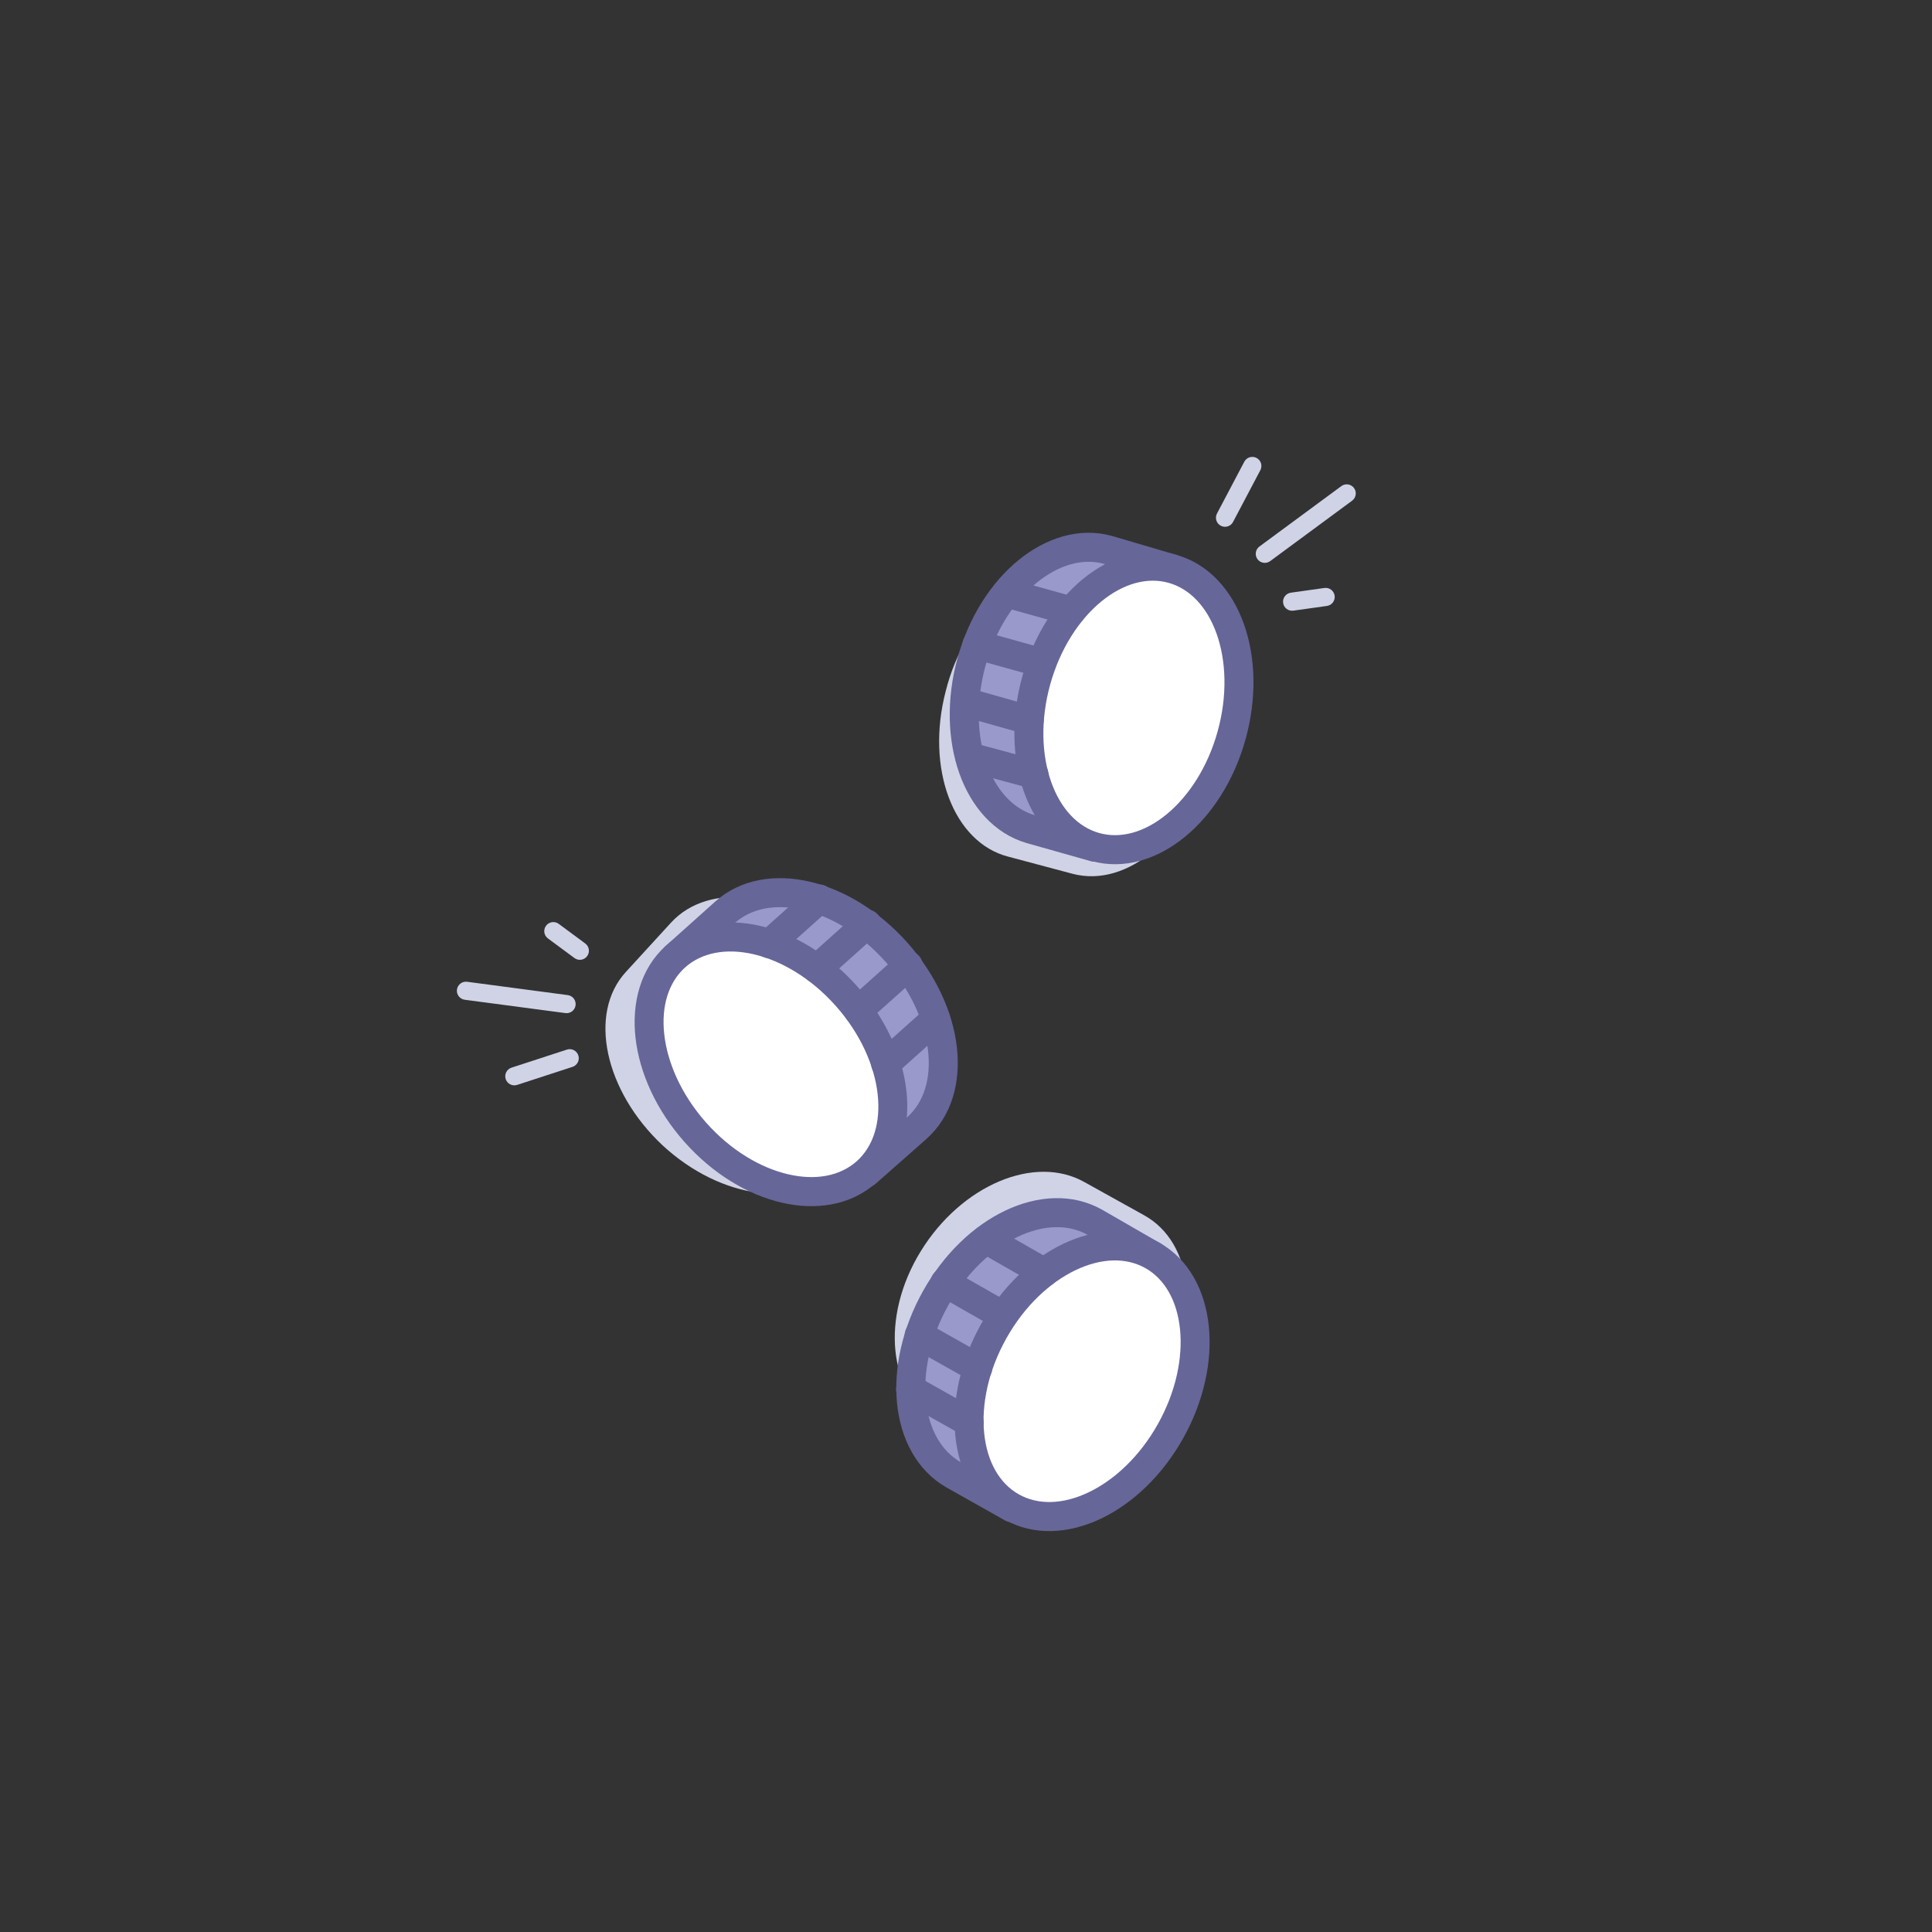 <svg width="220" height="220" viewBox="0 0 220 220" version="1.1" xmlns="http://www.w3.org/2000/svg" xmlns:xlink="http://www.w3.org/1999/xlink">
<rect x="0" y="0" width="220" height="220" fill="#333333" stroke="none"/>
<title>Pic_motivation</title>
<desc>Created using Figma</desc>
<g id="Canvas" transform="translate(-365 -76)">
<g id="Pic_motivation">
<g id="Group">
<g id="Group">
<g id="Vector">
<use xlink:href="#path0_fill" transform="translate(433.942 178.137)" fill="#D0D3E6"/>
</g>
<g id="Group">
<g id="Group">
<g id="Vector">
<use xlink:href="#path1_fill" transform="translate(441.866 177.647)" fill="#9999CC"/>
<use xlink:href="#path2_stroke" transform="translate(441.866 177.647)" fill="#666699"/>
</g>
<g id="Vector">
<use xlink:href="#path3_fill" transform="matrix(0.745 -0.668 0.663 0.748 433.295 192.661)" fill="#FFFFFF"/>
<use xlink:href="#path4_stroke" transform="matrix(0.745 -0.668 0.663 0.748 433.295 192.661)" fill="#666699"/>
</g>
<g id="Vector">
<use xlink:href="#path5_stroke" transform="translate(452.615 178.369)" fill="#666699"/>
</g>
<g id="Vector">
<use xlink:href="#path6_stroke" transform="translate(458.034 181.227)" fill="#666699"/>
</g>
<g id="Vector">
<use xlink:href="#path7_stroke" transform="translate(462.743 185.962)" fill="#666699"/>
</g>
<g id="Vector">
<use xlink:href="#path8_stroke" transform="translate(465.852 192.036)" fill="#666699"/>
</g>
</g>
</g>
<g id="Vector">
<use xlink:href="#path9_fill" transform="translate(471.941 141.387)" fill="#D0D3E6"/>
</g>
<g id="Vector">
<use xlink:href="#path10_fill" transform="translate(474.8 138.319)" fill="#9999CC"/>
<use xlink:href="#path11_stroke" transform="translate(474.8 138.319)" fill="#666699"/>
</g>
<g id="Vector">
<use xlink:href="#path12_fill" transform="matrix(0.267 -0.964 0.963 0.269 478.609 169.344)" fill="#FFFFFF"/>
<use xlink:href="#path13_stroke" transform="matrix(0.267 -0.964 0.963 0.269 478.609 169.344)" fill="#666699"/>
</g>
<g id="Vector">
<use xlink:href="#path14_stroke" transform="translate(475.446 162.2)" fill="#666699"/>
</g>
<g id="Vector">
<use xlink:href="#path15_stroke" transform="translate(474.913 155.947)" fill="#666699"/>
</g>
<g id="Vector">
<use xlink:href="#path16_stroke" transform="translate(476.245 149.426)" fill="#666699"/>
</g>
<g id="Vector">
<use xlink:href="#path17_stroke" transform="translate(479.621 143.53)" fill="#666699"/>
</g>
<g id="Vector">
<use xlink:href="#path18_fill" transform="translate(466.889 209.433)" fill="#D0D3E6"/>
</g>
<g id="Group">
<g id="Group">
<g id="Vector">
<use xlink:href="#path19_fill" transform="translate(468.714 214.086)" fill="#9999CC"/>
<use xlink:href="#path20_stroke" transform="translate(468.714 214.086)" fill="#666699"/>
</g>
<g id="Vector">
<use xlink:href="#path21_fill" transform="matrix(0.489 -0.872 0.87 0.493 470.133 241.895)" fill="#FFFFFF"/>
<use xlink:href="#path22_stroke" transform="matrix(0.489 -0.872 0.87 0.493 470.133 241.895)" fill="#666699"/>
</g>
<g id="Vector">
<use xlink:href="#path23_stroke" transform="translate(468.694 234.2)" fill="#666699"/>
</g>
<g id="Vector">
<use xlink:href="#path24_stroke" transform="translate(469.672 228.036)" fill="#666699"/>
</g>
<g id="Vector">
<use xlink:href="#path25_stroke" transform="translate(472.603 222.051)" fill="#666699"/>
</g>
<g id="Vector">
<use xlink:href="#path26_stroke" transform="translate(477.311 217.138)" fill="#666699"/>
</g>
</g>
</g>
</g>
<g id="Group">
<g id="Vector">
<use xlink:href="#path27_stroke" transform="translate(418.059 188.82)" fill="#D0D3E6"/>
</g>
<g id="Vector">
<use xlink:href="#path28_stroke" transform="translate(423.567 196.503)" fill="#D0D3E6"/>
</g>
<g id="Vector">
<use xlink:href="#path29_stroke" transform="translate(428.008 182.031)" fill="#D0D3E6"/>
</g>
</g>
<g id="Group">
<g id="Vector">
<use xlink:href="#path30_stroke" transform="translate(509.025 132.185)" fill="#D0D3E6"/>
</g>
<g id="Vector">
<use xlink:href="#path31_stroke" transform="translate(504.495 129.059)" fill="#D0D3E6"/>
</g>
<g id="Vector">
<use xlink:href="#path32_stroke" transform="translate(512.135 143.977)" fill="#D0D3E6"/>
</g>
</g>
</g>
</g>
</g>
<defs>
<path id="path0_fill" d="M 26.402 30.872L 31.554 25.244C 35.907 20.51 33.953 11.666 27.379 5.503C 20.716 -0.661 11.833 -1.822 7.48 2.912L 2.328 8.54C -2.025 13.274 -0.071 22.118 6.503 28.282C 13.165 34.446 22.049 35.607 26.402 30.872Z"/>
<path id="path1_fill" d="M 27.539 26.806C 32.336 22.518 31.27 13.585 25.229 6.796C 19.188 0.007 10.482 -2.047 5.685 2.241L -1.0844e-05 7.332L 21.764 31.898L 27.539 26.806Z"/>
<path id="path2_stroke" d="M 27.539 26.806L 28.631 28.045L 28.64 28.038L 27.539 26.806ZM 5.685 2.241L 4.584 1.009L 4.583 1.01L 5.685 2.241ZM -1.0844e-05 7.332L -1.102 6.102C -1.779 6.708 -1.839 7.748 -1.237 8.428L -1.0844e-05 7.332ZM 21.764 31.898L 20.528 32.994C 21.132 33.675 22.174 33.74 22.857 33.137L 21.764 31.898ZM 28.64 28.038C 31.546 25.44 32.554 21.539 32.089 17.548C 31.623 13.553 29.681 9.314 26.463 5.698L 23.995 7.895C 26.818 11.068 28.429 14.69 28.807 17.931C 29.186 21.175 28.328 23.885 26.438 25.575L 28.64 28.038ZM 26.463 5.698C 23.246 2.082 19.271 -0.33 15.367 -1.244C 11.465 -2.157 7.489 -1.588 4.584 1.009L 6.786 3.472C 8.679 1.781 11.454 1.234 14.614 1.973C 17.773 2.712 21.171 4.721 23.995 7.895L 26.463 5.698ZM 4.583 1.01L -1.102 6.102L 1.102 8.563L 6.788 3.471L 4.583 1.01ZM -1.237 8.428L 20.528 32.994L 23.001 30.802L 1.237 6.237L -1.237 8.428ZM 22.857 33.137L 28.631 28.045L 26.446 25.567L 20.672 30.659L 22.857 33.137Z"/>
<path id="path3_fill" d="M 11.577 32.793C 17.971 32.793 23.154 25.452 23.154 16.396C 23.154 7.341 17.971 0 11.577 0C 5.183 0 5.43543e-06 7.341 5.43543e-06 16.396C 5.43543e-06 25.452 5.183 32.793 11.577 32.793Z"/>
<path id="path4_stroke" d="M 21.502 16.396C 21.502 20.624 20.29 24.381 18.414 27.038C 16.535 29.699 14.093 31.141 11.577 31.141L 11.577 34.445C 15.455 34.445 18.802 32.216 21.113 28.943C 23.427 25.666 24.806 21.225 24.806 16.396L 21.502 16.396ZM 11.577 31.141C 9.061 31.141 6.619 29.699 4.74 27.038C 2.864 24.381 1.652 20.624 1.652 16.396L -1.652 16.396C -1.652 21.225 -0.273 25.666 2.041 28.943C 4.352 32.216 7.7 34.445 11.577 34.445L 11.577 31.141ZM 1.652 16.396C 1.652 12.169 2.864 8.412 4.74 5.755C 6.619 3.094 9.061 1.652 11.577 1.652L 11.577 -1.652C 7.7 -1.652 4.352 0.576 2.041 3.849C -0.273 7.127 -1.652 11.568 -1.652 16.396L 1.652 16.396ZM 11.577 1.652C 14.093 1.652 16.535 3.094 18.414 5.755C 20.29 8.412 21.502 12.169 21.502 16.396L 24.806 16.396C 24.806 11.568 23.427 7.127 21.113 3.849C 18.802 0.576 15.455 -1.652 11.577 -1.652L 11.577 1.652Z"/>
<path id="path5_stroke" d="M -1.102 3.861C -1.782 4.47 -1.839 5.514 -1.231 6.194C -0.622 6.874 0.422 6.931 1.102 6.322L -1.102 3.861ZM 6.788 1.231C 7.467 0.622 7.525 -0.422 6.916 -1.102C 6.307 -1.782 5.263 -1.839 4.583 -1.231L 6.788 1.231ZM 1.102 6.322L 6.788 1.231L 4.583 -1.231L -1.102 3.861L 1.102 6.322Z"/>
<path id="path6_stroke" d="M -1.102 3.861C -1.782 4.47 -1.839 5.514 -1.231 6.194C -0.622 6.874 0.422 6.931 1.102 6.322L -1.102 3.861ZM 6.788 1.231C 7.467 0.622 7.525 -0.422 6.916 -1.102C 6.307 -1.782 5.263 -1.839 4.583 -1.231L 6.788 1.231ZM 1.102 6.322L 6.788 1.231L 4.583 -1.231L -1.102 3.861L 1.102 6.322Z"/>
<path id="path7_stroke" d="M -1.102 3.861C -1.782 4.47 -1.839 5.514 -1.231 6.194C -0.622 6.874 0.422 6.931 1.102 6.322L -1.102 3.861ZM 6.788 1.231C 7.467 0.622 7.525 -0.422 6.916 -1.102C 6.307 -1.782 5.263 -1.839 4.583 -1.231L 6.788 1.231ZM 1.102 6.322L 6.788 1.231L 4.583 -1.231L -1.102 3.861L 1.102 6.322Z"/>
<path id="path8_stroke" d="M -1.102 3.861C -1.782 4.47 -1.839 5.514 -1.231 6.194C -0.622 6.874 0.422 6.931 1.102 6.322L -1.102 3.861ZM 6.788 1.231C 7.467 0.622 7.525 -0.422 6.916 -1.102C 6.307 -1.782 5.263 -1.839 4.583 -1.231L 6.788 1.231ZM 1.102 6.322L 6.788 1.231L 4.583 -1.231L -1.102 3.861L 1.102 6.322Z"/>
<path id="path9_fill" d="M 23.404 2.233L 16.031 0.267C 9.812 -1.341 2.972 4.466 0.751 13.309C -1.559 22.153 1.64 30.55 7.858 32.158L 15.231 34.123C 21.45 35.731 28.29 29.925 30.511 21.081C 32.732 12.327 29.622 3.841 23.404 2.233Z"/>
<path id="path10_fill" d="M 16.369 0.298C 10.24 -1.399 3.222 4.318 0.823 13.072C -1.575 21.827 1.445 30.313 7.575 32.1L 14.859 34.154L 23.654 2.442L 16.369 0.298Z"/>
<path id="path11_stroke" d="M 16.369 0.298L 16.836 -1.287C 16.827 -1.289 16.819 -1.291 16.81 -1.294L 16.369 0.298ZM 7.575 32.1L 7.112 33.686C 7.117 33.687 7.122 33.688 7.126 33.69L 7.575 32.1ZM 14.859 34.154L 14.411 35.744C 14.834 35.864 15.287 35.809 15.669 35.594C 16.052 35.378 16.334 35.019 16.451 34.596L 14.859 34.154ZM 23.654 2.442L 25.246 2.884C 25.487 2.014 24.986 1.112 24.12 0.857L 23.654 2.442ZM 16.81 -1.294C 13.085 -2.325 9.256 -1.057 6.15 1.488C 3.037 4.039 0.51 7.965 -0.77 12.636L 2.417 13.509C 3.535 9.426 5.716 6.115 8.244 4.044C 10.779 1.967 13.524 1.225 15.928 1.89L 16.81 -1.294ZM -0.77 12.636C -2.048 17.301 -1.903 21.959 -0.556 25.752C 0.789 29.538 3.4 32.604 7.112 33.686L 8.037 30.514C 5.62 29.809 3.656 27.738 2.558 24.646C 1.462 21.561 1.296 17.599 2.417 13.509L -0.77 12.636ZM 7.126 33.69L 14.411 35.744L 15.307 32.564L 8.023 30.51L 7.126 33.69ZM 16.451 34.596L 25.246 2.884L 22.062 2.001L 13.267 33.713L 16.451 34.596ZM 24.12 0.857L 16.836 -1.287L 15.903 1.883L 23.187 4.027L 24.12 0.857Z"/>
<path id="path12_fill" d="M 16.43 23.106C 25.504 23.106 32.86 17.934 32.86 11.553C 32.86 5.173 25.504 0 16.43 0C 7.356 0 1.09002e-05 5.173 1.09002e-05 11.553C 1.09002e-05 17.934 7.356 23.106 16.43 23.106Z"/>
<path id="path13_stroke" d="M 31.208 11.553C 31.208 14.06 29.766 16.495 27.098 18.371C 24.435 20.244 20.668 21.454 16.43 21.454L 16.43 24.758C 21.266 24.758 25.715 23.383 28.998 21.074C 32.277 18.768 34.512 15.427 34.512 11.553L 31.208 11.553ZM 16.43 21.454C 12.192 21.454 8.426 20.244 5.763 18.371C 3.095 16.495 1.652 14.06 1.652 11.553L -1.652 11.553C -1.652 15.427 0.583 18.768 3.862 21.074C 7.145 23.383 11.594 24.758 16.43 24.758L 16.43 21.454ZM 1.652 11.553C 1.652 9.046 3.095 6.611 5.763 4.735C 8.426 2.863 12.192 1.652 16.43 1.652L 16.43 -1.652C 11.594 -1.652 7.145 -0.276 3.862 2.032C 0.583 4.338 -1.652 7.679 -1.652 11.553L 1.652 11.553ZM 16.43 1.652C 20.668 1.652 24.435 2.863 27.098 4.735C 29.766 6.611 31.208 9.046 31.208 11.553L 34.512 11.553C 34.512 7.679 32.277 4.338 28.998 2.032C 25.715 -0.276 21.266 -1.652 16.43 -1.652L 16.43 1.652Z"/>
<path id="path14_stroke" d="M 6.854 3.56C 7.735 3.798 8.642 3.276 8.879 2.396C 9.117 1.515 8.596 0.608 7.715 0.37L 6.854 3.56ZM 0.43 -1.595C -0.451 -1.833 -1.357 -1.311 -1.595 -0.43C -1.833 0.451 -1.311 1.357 -0.43 1.595L 0.43 -1.595ZM 7.715 0.37L 0.43 -1.595L -0.43 1.595L 6.854 3.56L 7.715 0.37Z"/>
<path id="path15_stroke" d="M 6.836 3.645C 7.714 3.892 8.627 3.381 8.874 2.503C 9.122 1.625 8.611 0.712 7.733 0.465L 6.836 3.645ZM 0.448 -1.59C -0.43 -1.838 -1.342 -1.327 -1.59 -0.448C -1.838 0.43 -1.327 1.342 -0.448 1.59L 0.448 -1.59ZM 7.733 0.465L 0.448 -1.59L -0.448 1.59L 6.836 3.645L 7.733 0.465Z"/>
<path id="path16_stroke" d="M 6.93 3.646C 7.809 3.891 8.72 3.377 8.965 2.498C 9.21 1.619 8.696 0.708 7.817 0.463L 6.93 3.646ZM 0.443 -1.591C -0.435 -1.836 -1.347 -1.322 -1.591 -0.443C -1.836 0.435 -1.322 1.347 -0.443 1.591L 0.443 -1.591ZM 7.817 0.463L 0.443 -1.591L -0.443 1.591L 6.93 3.646L 7.817 0.463Z"/>
<path id="path17_stroke" d="M 6.93 3.646C 7.809 3.891 8.72 3.377 8.965 2.498C 9.21 1.619 8.696 0.708 7.817 0.463L 6.93 3.646ZM 0.443 -1.591C -0.435 -1.836 -1.347 -1.322 -1.591 -0.443C -1.836 0.435 -1.322 1.347 -0.443 1.591L 0.443 -1.591ZM 7.817 0.463L 0.443 -1.591L -0.443 1.591L 6.93 3.646L 7.817 0.463Z"/>
<path id="path18_fill" d="M 4.915 28.429L 11.666 32.181C 17.352 35.397 25.702 31.824 30.321 24.32C 34.941 16.816 34.053 8.062 28.367 4.935L 21.616 1.184C 15.93 -2.032 7.58 1.541 2.96 9.045C -1.659 16.548 -0.771 25.303 4.915 28.429Z"/>
<path id="path19_fill" d="M 20.945 1.087C 15.348 -2.04 7.265 1.802 2.823 9.752C -1.619 17.702 -0.731 26.635 4.866 29.851L 11.529 33.603L 27.608 4.928L 20.945 1.087Z"/>
<path id="path20_stroke" d="M 20.945 1.087L 21.77 -0.344C 21.764 -0.348 21.757 -0.352 21.751 -0.355L 20.945 1.087ZM 4.866 29.851L 4.043 31.284C 4.047 31.286 4.051 31.288 4.055 31.291L 4.866 29.851ZM 11.529 33.603L 10.718 35.042C 11.1 35.258 11.552 35.312 11.975 35.194C 12.397 35.075 12.755 34.794 12.97 34.411L 11.529 33.603ZM 27.608 4.928L 29.049 5.736C 29.491 4.947 29.216 3.949 28.433 3.497L 27.608 4.928ZM 21.751 -0.355C 18.363 -2.248 14.357 -1.952 10.739 -0.225C 7.118 1.503 3.747 4.71 1.381 8.946L 4.265 10.558C 6.34 6.843 9.232 4.155 12.162 2.757C 15.096 1.357 17.931 1.295 20.139 2.529L 21.751 -0.355ZM 1.381 8.946C -0.984 13.179 -1.968 17.737 -1.564 21.743C -1.159 25.747 0.663 29.341 4.043 31.284L 5.689 28.419C 3.473 27.145 2.052 24.666 1.724 21.411C 1.395 18.159 2.188 14.275 4.265 10.558L 1.381 8.946ZM 4.055 31.291L 10.718 35.042L 12.339 32.163L 5.677 28.412L 4.055 31.291ZM 12.97 34.411L 29.049 5.736L 26.167 4.12L 10.088 32.795L 12.97 34.411ZM 28.433 3.497L 21.77 -0.344L 20.12 2.518L 26.782 6.359L 28.433 3.497Z"/>
<path id="path21_fill" d="M 16.415 23.128C 25.48 23.128 32.83 17.951 32.83 11.564C 32.83 5.177 25.48 -2.71466e-06 16.415 -2.71466e-06C 7.349 -2.71466e-06 -2.178e-05 5.177 -2.178e-05 11.564C -2.178e-05 17.951 7.349 23.128 16.415 23.128Z"/>
<path id="path22_stroke" d="M 31.177 11.564C 31.177 14.075 29.735 16.513 27.07 18.39C 24.41 20.265 20.648 21.476 16.415 21.476L 16.415 24.78C 21.247 24.78 25.692 23.403 28.973 21.092C 32.249 18.784 34.482 15.44 34.482 11.564L 31.177 11.564ZM 16.415 21.476C 12.182 21.476 8.419 20.265 5.759 18.39C 3.094 16.513 1.652 14.075 1.652 11.564L -1.652 11.564C -1.652 15.44 0.58 18.784 3.856 21.092C 7.137 23.403 11.582 24.78 16.415 24.78L 16.415 21.476ZM 1.652 11.564C 1.652 9.053 3.094 6.615 5.759 4.738C 8.419 2.863 12.182 1.652 16.415 1.652L 16.415 -1.652C 11.582 -1.652 7.137 -0.275 3.856 2.036C 0.58 4.344 -1.652 7.688 -1.652 11.564L 1.652 11.564ZM 16.415 1.652C 20.648 1.652 24.41 2.863 27.07 4.738C 29.735 6.615 31.177 9.053 31.177 11.564L 34.482 11.564C 34.482 7.688 32.249 4.344 28.973 2.036C 25.692 -0.275 21.247 -1.652 16.415 -1.652L 16.415 1.652Z"/>
<path id="path23_stroke" d="M 5.852 5.191C 6.647 5.639 7.654 5.357 8.102 4.562C 8.55 3.767 8.268 2.76 7.473 2.312L 5.852 5.191ZM 0.811 -1.44C 0.016 -1.887 -0.992 -1.606 -1.44 -0.811C -1.887 -0.016 -1.606 0.992 -0.811 1.44L 0.811 -1.44ZM 7.473 2.312L 0.811 -1.44L -0.811 1.44L 5.852 5.191L 7.473 2.312Z"/>
<path id="path24_stroke" d="M 5.852 5.191C 6.647 5.639 7.654 5.357 8.102 4.562C 8.55 3.767 8.268 2.76 7.473 2.312L 5.852 5.191ZM 0.811 -1.44C 0.016 -1.887 -0.992 -1.606 -1.44 -0.811C -1.887 -0.016 -1.606 0.992 -0.811 1.44L 0.811 -1.44ZM 7.473 2.312L 0.811 -1.44L -0.811 1.44L 5.852 5.191L 7.473 2.312Z"/>
<path id="path25_stroke" d="M 5.755 5.187C 6.547 5.639 7.556 5.363 8.009 4.571C 8.461 3.778 8.185 2.769 7.393 2.317L 5.755 5.187ZM 0.819 -1.435C 0.026 -1.887 -0.983 -1.611 -1.435 -0.819C -1.887 -0.026 -1.611 0.983 -0.819 1.435L 0.819 -1.435ZM 7.393 2.317L 0.819 -1.435L -0.819 1.435L 5.755 5.187L 7.393 2.317Z"/>
<path id="path26_stroke" d="M 5.755 5.187C 6.547 5.639 7.556 5.363 8.009 4.571C 8.461 3.778 8.185 2.769 7.393 2.317L 5.755 5.187ZM 0.819 -1.435C 0.026 -1.887 -0.983 -1.611 -1.435 -0.819C -1.887 -0.026 -1.611 0.983 -0.819 1.435L 0.819 -1.435ZM 7.393 2.317L 0.819 -1.435L -0.819 1.435L 5.755 5.187L 7.393 2.317Z"/>
<path id="path27_stroke" d="M 0.136 -1.024C -0.43 -1.099 -0.949 -0.701 -1.024 -0.136C -1.099 0.43 -0.701 0.949 -0.136 1.024L 0.136 -1.024ZM 11.324 2.542C 11.889 2.617 12.408 2.22 12.483 1.654C 12.558 1.089 12.161 0.57 11.595 0.495L 11.324 2.542ZM -0.136 1.024L 11.324 2.542L 11.595 0.495L 0.136 -1.024L -0.136 1.024Z"/>
<path id="path28_stroke" d="M -0.32 1.073C -0.862 1.249 -1.158 1.832 -0.982 2.374C -0.805 2.917 -0.222 3.213 0.32 3.036L -0.32 1.073ZM 6.627 0.982C 7.169 0.805 7.466 0.222 7.289 -0.32C 7.112 -0.862 6.53 -1.158 5.987 -0.982L 6.627 0.982ZM 0.32 3.036L 6.627 0.982L 5.987 -0.982L -0.32 1.073L 0.32 3.036Z"/>
<path id="path29_stroke" d="M 0.614 -0.83C 0.155 -1.169 -0.491 -1.072 -0.83 -0.614C -1.169 -0.155 -1.072 0.491 -0.614 0.83L 0.614 -0.83ZM 2.406 3.063C 2.865 3.403 3.512 3.306 3.851 2.847C 4.19 2.389 4.093 1.742 3.634 1.403L 2.406 3.063ZM -0.614 0.83L 2.406 3.063L 3.634 1.403L 0.614 -0.83L -0.614 0.83Z"/>
<path id="path30_stroke" d="M 9.94 0.831C 10.399 0.493 10.497 -0.154 10.159 -0.613C 9.82 -1.072 9.174 -1.169 8.715 -0.831L 9.94 0.831ZM -0.613 6.047C -1.072 6.386 -1.169 7.032 -0.831 7.491C -0.493 7.95 0.154 8.048 0.613 7.709L -0.613 6.047ZM 8.715 -0.831L -0.613 6.047L 0.613 7.709L 9.94 0.831L 8.715 -0.831Z"/>
<path id="path31_stroke" d="M 4.023 0.482C 4.289 -0.023 4.095 -0.647 3.591 -0.913C 3.086 -1.179 2.462 -0.986 2.196 -0.482L 4.023 0.482ZM -0.913 5.414C -1.179 5.919 -0.986 6.543 -0.482 6.809C 0.023 7.075 0.647 6.882 0.913 6.377L -0.913 5.414ZM 2.196 -0.482L -0.913 5.414L 0.913 6.377L 4.023 0.482L 2.196 -0.482Z"/>
<path id="path32_stroke" d="M 3.963 1.023C 4.528 0.943 4.922 0.421 4.842 -0.143C 4.763 -0.708 4.241 -1.102 3.676 -1.023L 3.963 1.023ZM -0.143 -0.487C -0.708 -0.407 -1.102 0.115 -1.022 0.679C -0.943 1.244 -0.421 1.638 0.143 1.558L -0.143 -0.487ZM 3.676 -1.023L -0.143 -0.487L 0.143 1.558L 3.963 1.023L 3.676 -1.023Z"/>
</defs>
</svg>
